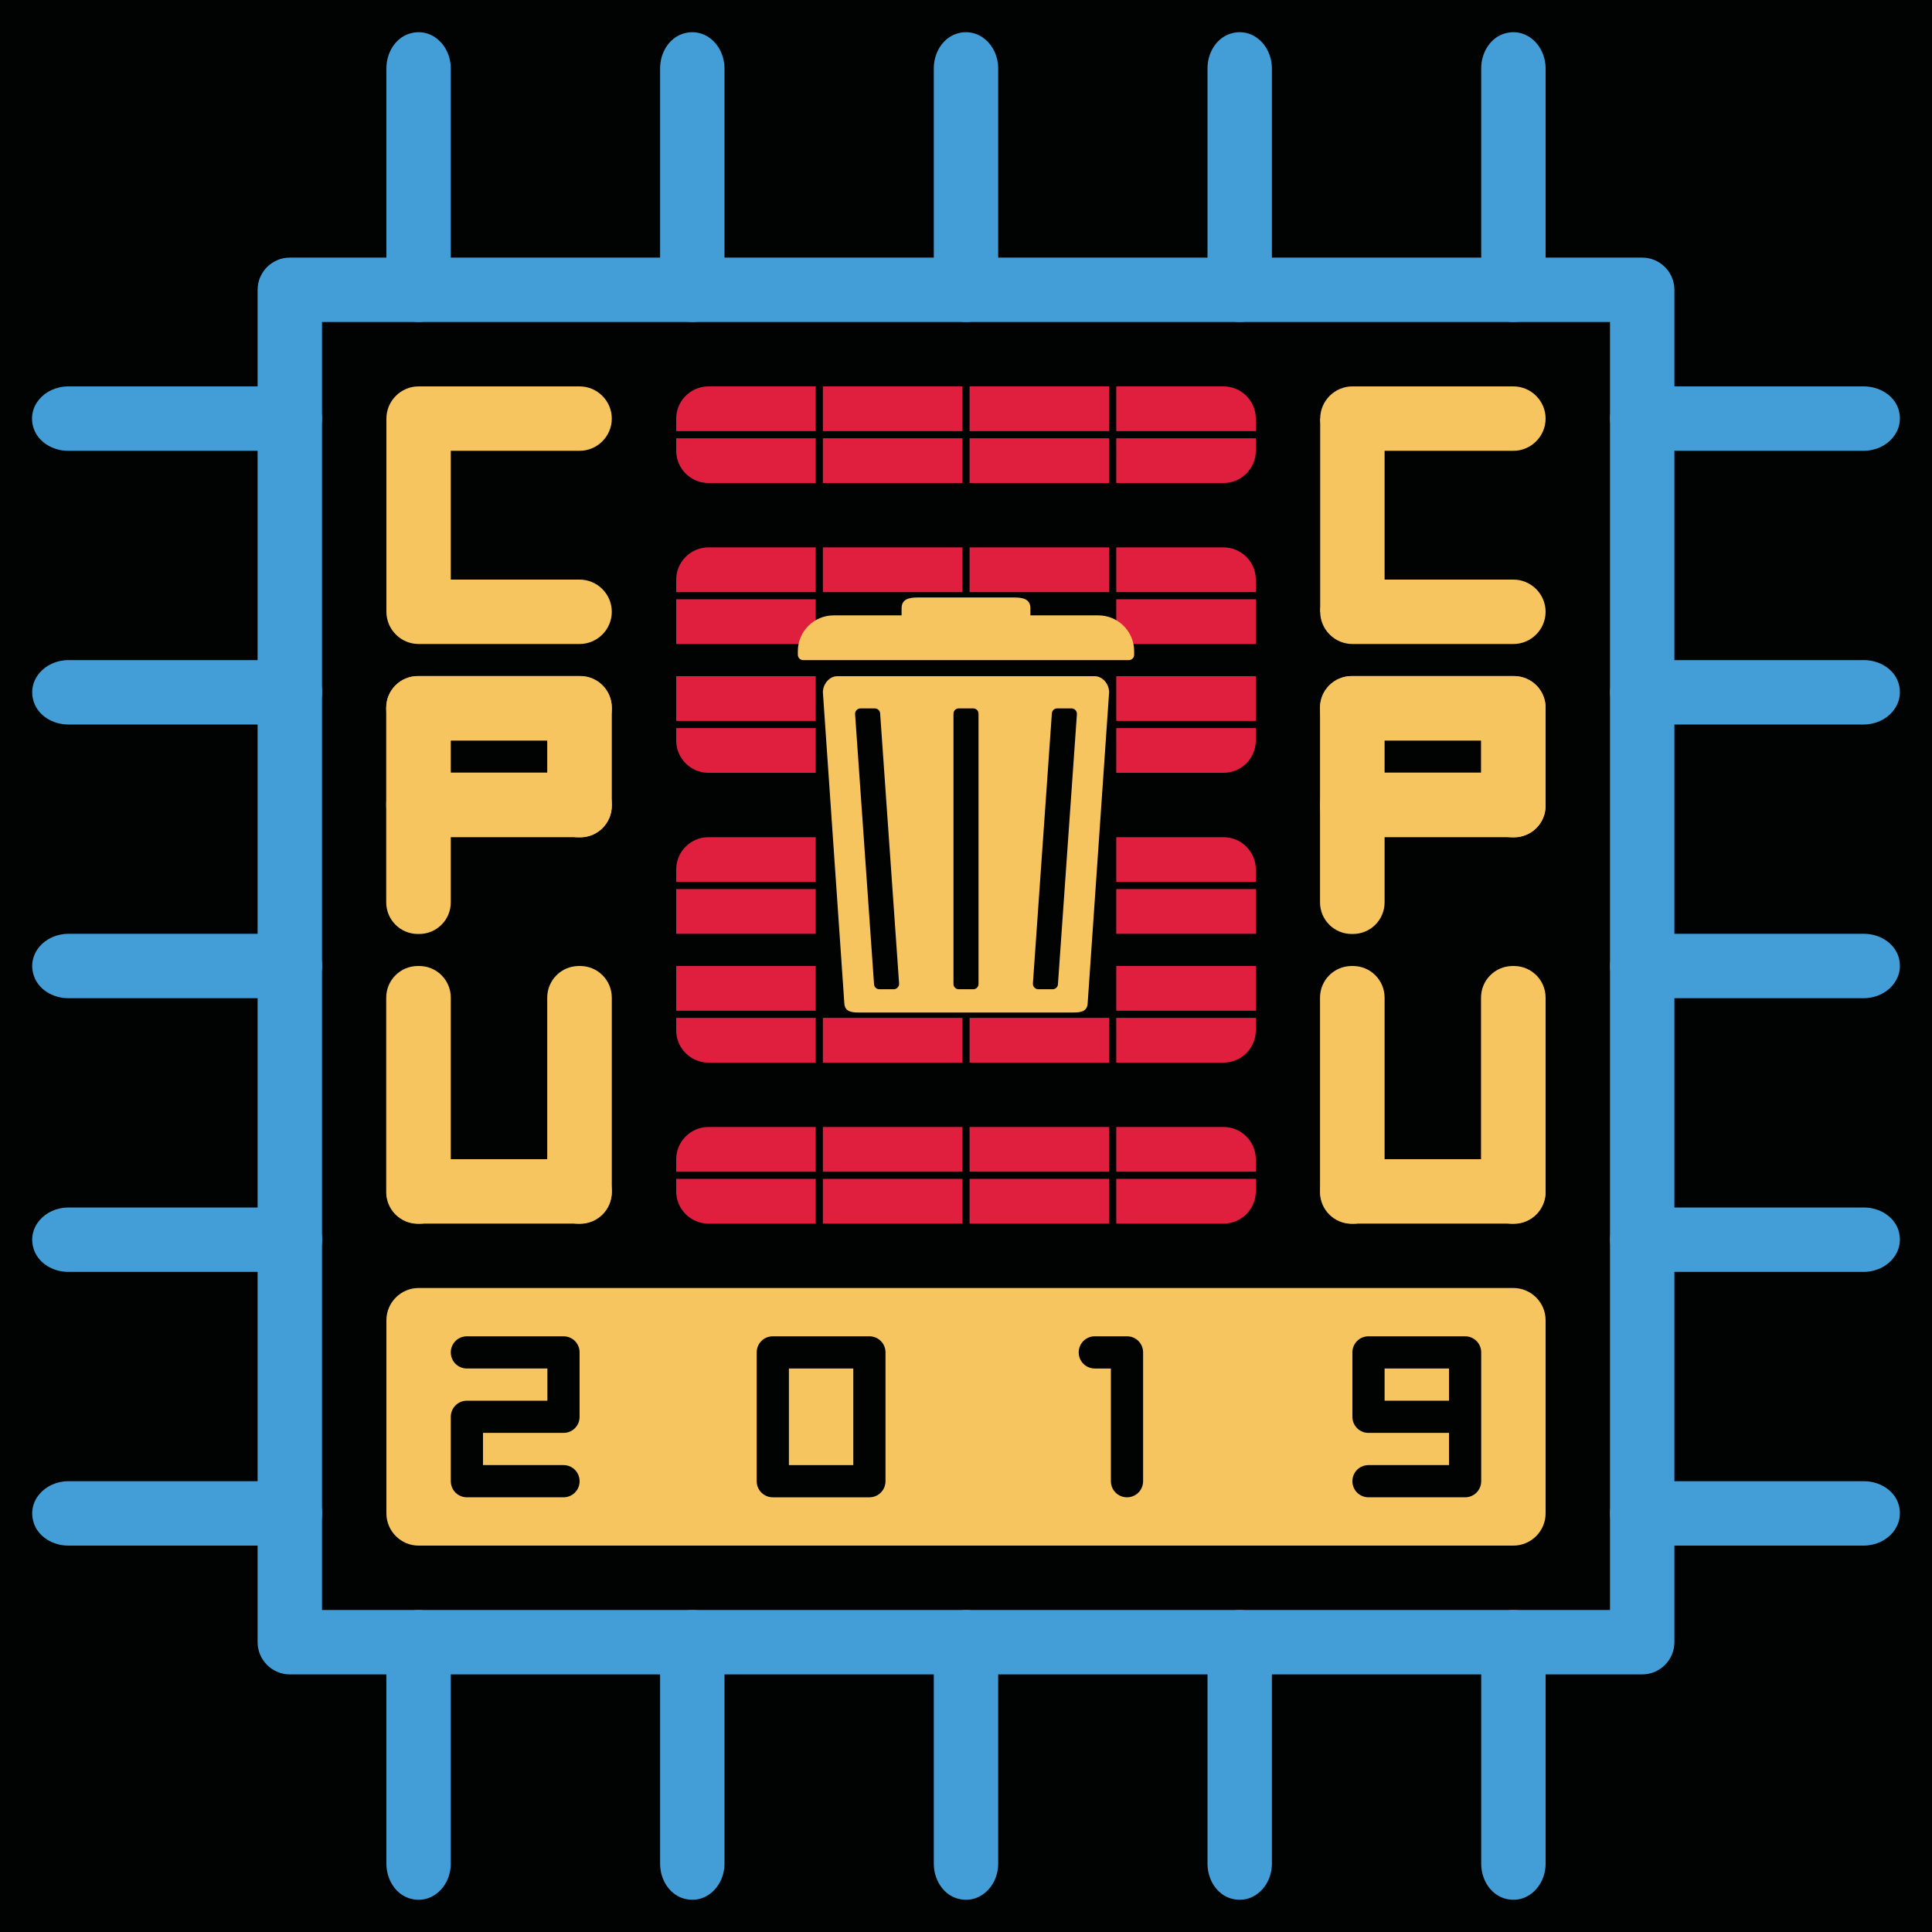 <?xml version="1.0" encoding="UTF-8" standalone="no"?>
<!-- Generator: Adobe Illustrator 19.0.0, SVG Export Plug-In . SVG Version: 6.00 Build 0)  -->

<svg
   xmlns:dc="http://purl.org/dc/elements/1.1/"
   xmlns:cc="http://creativecommons.org/ns#"
   xmlns:rdf="http://www.w3.org/1999/02/22-rdf-syntax-ns#"
   xmlns:svg="http://www.w3.org/2000/svg"
   xmlns="http://www.w3.org/2000/svg"
   xmlns:sodipodi="http://sodipodi.sourceforge.net/DTD/sodipodi-0.dtd"
   xmlns:inkscape="http://www.inkscape.org/namespaces/inkscape"
   version="1.1"
   id="Ebene_1"
   x="0px"
   y="0px"
   viewBox="0 0 1080 1080"
   style="enable-background:new 0 0 1080 1080;"
   xml:space="preserve"
   sodipodi:docname="Logo3.svg"
   inkscape:version="0.92.2 (5c3e80d, 2017-08-06)"><defs
     id="defs1101" /><sodipodi:namedview
     pagecolor="#ffffff"
     bordercolor="#666666"
     borderopacity="1"
     objecttolerance="10"
     gridtolerance="10"
     guidetolerance="10"
     inkscape:pageopacity="0"
     inkscape:pageshadow="2"
     inkscape:window-width="3840"
     inkscape:window-height="2035"
     id="namedview1099"
     showgrid="false"
     inkscape:zoom="1.6277778"
     inkscape:cx="540"
     inkscape:cy="540"
     inkscape:window-x="3827"
     inkscape:window-y="-13"
     inkscape:window-maximized="1"
     inkscape:current-layer="Ebene_1" /><style
     type="text/css"
     id="style960">
	.st0{display:none;}
	.st1{display:inline;}
	.st2{fill:none;stroke:#FFFFFF;stroke-width:20;stroke-linecap:round;stroke-linejoin:round;stroke-miterlimit:10;}
	.st3{display:inline;fill:none;stroke:#FFFFFF;stroke-width:20;stroke-linejoin:round;stroke-miterlimit:10;}
	.st4{fill:#010202;}
	.st5{fill:#439DD6;}
	.st6{fill:#F7C560;}
	.st7{fill:#E01F3F;}
</style><g
     id="CPU_Rahmen_-_Linien"
     class="st0"><g
       id="Zacken_Rechts_1_"
       class="st1"><line
         id="XMLID_56_"
         class="st2"
         x1="750"
         y1="702"
         x2="810"
         y2="702" /><line
         id="XMLID_55_"
         class="st2"
         x1="750"
         y1="648"
         x2="810"
         y2="648" /><line
         id="XMLID_54_"
         class="st2"
         x1="750"
         y1="594"
         x2="810"
         y2="594" /><line
         id="XMLID_53_"
         class="st2"
         x1="750"
         y1="540"
         x2="810"
         y2="540" /><line
         id="XMLID_52_"
         class="st2"
         x1="750"
         y1="486"
         x2="810"
         y2="486" /><line
         id="XMLID_51_"
         class="st2"
         x1="750"
         y1="432"
         x2="810"
         y2="432" /><line
         id="XMLID_50_"
         class="st2"
         x1="750"
         y1="378"
         x2="810"
         y2="378" /></g><g
       id="Zacken_Links_1_"
       class="st1"><line
         id="XMLID_49_"
         class="st2"
         x1="270"
         y1="702"
         x2="330"
         y2="702" /><line
         id="XMLID_48_"
         class="st2"
         x1="270"
         y1="648"
         x2="330"
         y2="648" /><line
         id="XMLID_47_"
         class="st2"
         x1="270"
         y1="594"
         x2="330"
         y2="594" /><line
         id="XMLID_46_"
         class="st2"
         x1="270"
         y1="540"
         x2="330"
         y2="540" /><line
         id="XMLID_45_"
         class="st2"
         x1="270"
         y1="486"
         x2="330"
         y2="486" /><line
         id="XMLID_44_"
         class="st2"
         x1="270"
         y1="432"
         x2="330"
         y2="432" /><line
         id="XMLID_43_"
         class="st2"
         x1="270"
         y1="378"
         x2="330"
         y2="378" /></g><g
       id="Zacken_Unten_1_"
       class="st1"><line
         id="XMLID_42_"
         class="st2"
         x1="702"
         y1="810"
         x2="702"
         y2="750" /><line
         id="XMLID_41_"
         class="st2"
         x1="648"
         y1="810"
         x2="648"
         y2="750" /><line
         id="XMLID_40_"
         class="st2"
         x1="594"
         y1="810"
         x2="594"
         y2="750" /><line
         id="XMLID_39_"
         class="st2"
         x1="540"
         y1="810"
         x2="540"
         y2="750" /><line
         id="XMLID_38_"
         class="st2"
         x1="486"
         y1="810"
         x2="486"
         y2="750" /><line
         id="XMLID_37_"
         class="st2"
         x1="432"
         y1="810"
         x2="432"
         y2="750" /><line
         id="XMLID_34_"
         class="st2"
         x1="378"
         y1="810"
         x2="378"
         y2="750" /></g><g
       id="Zacken_Oben_1_"
       class="st1"><line
         id="XMLID_33_"
         class="st2"
         x1="702"
         y1="270"
         x2="702"
         y2="330" /><line
         id="XMLID_32_"
         class="st2"
         x1="648"
         y1="330"
         x2="648"
         y2="270" /><line
         id="XMLID_29_"
         class="st2"
         x1="594"
         y1="330"
         x2="594"
         y2="270" /><line
         id="XMLID_27_"
         class="st2"
         x1="540"
         y1="330"
         x2="540"
         y2="270" /><line
         id="XMLID_22_"
         class="st2"
         x1="486"
         y1="330"
         x2="486"
         y2="270" /><line
         id="XMLID_3_"
         class="st2"
         x1="432"
         y1="330"
         x2="432"
         y2="270" /><line
         id="XMLID_4_"
         class="st2"
         x1="378"
         y1="386.6"
         x2="378"
         y2="296.6" /></g><rect
       id="Mitte_1_"
       x="330"
       y="330"
       class="st3"
       width="420"
       height="420" /></g><rect
     id="Hintergrund"
     class="st4"
     width="1080"
     height="1080" /><g
     id="CPU_Rahmen"><g
       id="XMLID_95_"><g
         id="Pins_Rechts_8_"><path
           id="_x36__35_"
           class="st5"
           d="M1041.8,864H920.2c-8.7,0-16.6-4.9-19.2-12.3c-4.3-12.4,6-23.7,19.3-23.7h121.6     c8.7,0,16.6,4.9,19.2,12.3C1065.3,852.7,1055,864,1041.8,864z" /><path
           id="_x34__17_"
           class="st5"
           d="M1041.8,711H920.2c-8.7,0-16.6-4.9-19.2-12.3c-4.3-12.4,6-23.7,19.3-23.7h121.6     c8.7,0,16.6,4.9,19.2,12.3C1065.3,699.7,1055,711,1041.8,711z" /><path
           id="_x33__27_"
           class="st5"
           d="M1041.8,558H920.2c-8.7,0-16.6-4.9-19.2-12.3c-4.3-12.4,6-23.7,19.3-23.7h121.6     c8.7,0,16.6,4.9,19.2,12.3C1065.3,546.7,1055,558,1041.8,558z" /><path
           id="_x32__9_"
           class="st5"
           d="M1041.8,405H920.2c-8.7,0-16.6-4.9-19.2-12.3c-4.3-12.4,6-23.7,19.3-23.7h121.6     c8.7,0,16.6,4.9,19.2,12.3C1065.3,393.7,1055,405,1041.8,405z" /><path
           id="_x30__35_"
           class="st5"
           d="M1041.8,252l-121.6,0c-8.7,0-16.6-4.9-19.2-12.3c-4.3-12.4,6-23.7,19.3-23.7h121.6     c8.7,0,16.6,4.9,19.2,12.3C1065.3,240.7,1055,252,1041.8,252z" /></g><g
         id="Pins_Links_8_"><path
           id="_x36__34_"
           class="st5"
           d="M159.8,864H38.2c-8.7,0-16.6-4.9-19.2-12.3c-4.3-12.4,6-23.7,19.3-23.7h121.6     c8.7,0,16.6,4.9,19.2,12.3C183.3,852.7,173,864,159.8,864z" /><path
           id="_x35__26_"
           class="st5"
           d="M159.8,711H38.2c-8.7,0-16.6-4.9-19.2-12.3c-4.3-12.4,6-23.7,19.3-23.7h121.6     c8.7,0,16.6,4.9,19.2,12.3C183.3,699.7,173,711,159.8,711z" /><path
           id="_x34__16_"
           class="st5"
           d="M159.8,558H38.2c-8.7,0-16.6-4.9-19.2-12.3c-4.3-12.4,6-23.7,19.3-23.7h121.6     c8.7,0,16.6,4.9,19.2,12.3C183.3,546.7,173,558,159.8,558z" /><path
           id="_x31__26_"
           class="st5"
           d="M159.7,405H38.2c-8.7,0-16.6-4.9-19.2-12.3c-4.3-12.4,6-23.7,19.3-23.7h121.6     c8.7,0,16.6,4.9,19.2,12.3C183.3,393.7,173,405,159.7,405z" /><path
           id="_x30__34_"
           class="st5"
           d="M159.7,252l-121.6,0c-8.7,0-16.6-4.9-19.2-12.3c-4.3-12.4,6-23.7,19.3-23.7l121.6,0     c8.7,0,16.6,4.9,19.2,12.3C183.3,240.7,173,252,159.7,252z" /></g><g
         id="Pins_Unten_8_"><path
           id="_x36__33_"
           class="st5"
           d="M840.3,1061c-7.4-2.6-12.3-10.5-12.3-19.2V920.2c0-8.7,4.9-16.6,12.3-19.2     c12.4-4.3,23.7,6,23.7,19.3v121.5C864,1055,852.7,1065.3,840.3,1061z" /><path
           id="_x35__25_"
           class="st5"
           d="M687.3,1061c-7.4-2.6-12.3-10.5-12.3-19.2V920.2c0-8.7,4.9-16.6,12.3-19.2     c12.4-4.3,23.7,6,23.7,19.3v121.5C711,1055,699.7,1065.3,687.3,1061z" /><path
           id="_x33__26_"
           class="st5"
           d="M534.3,1061c-7.4-2.6-12.3-10.5-12.3-19.2V920.2c0-8.7,4.9-16.6,12.3-19.2     c12.4-4.3,23.7,6,23.7,19.3v121.5C558,1055,546.7,1065.3,534.3,1061z" /><path
           id="_x31__25_"
           class="st5"
           d="M381.3,1061c-7.4-2.6-12.3-10.5-12.3-19.2V920.2c0-8.7,4.9-16.6,12.3-19.2     c12.4-4.3,23.7,6,23.7,19.3v121.5C405,1055,393.7,1065.3,381.3,1061z" /><path
           id="_x30__33_"
           class="st5"
           d="M228.3,1061c-7.4-2.6-12.3-10.5-12.3-19.2V920.2c0-8.7,4.9-16.6,12.3-19.2     c12.4-4.3,23.7,6,23.7,19.3v121.5C252,1055,240.7,1065.3,228.3,1061z" /></g><g
         id="Pins_Oben_8_"><path
           id="_x36__32_"
           class="st5"
           d="M840.3,179c-7.4-2.6-12.3-10.5-12.3-19.2c0-25.8,0-95.9,0-121.6c0-8.7,4.9-16.6,12.3-19.2     c12.4-4.3,23.7,6,23.7,19.3v121.5C864,173,852.7,183.3,840.3,179z" /><path
           id="_x35__24_"
           class="st5"
           d="M687.3,179c-7.4-2.6-12.3-10.5-12.3-19.2c0-25.8,0-95.9,0-121.6c0-8.7,4.9-16.6,12.3-19.2     c12.4-4.3,23.7,6,23.7,19.3v121.5C711,173,699.7,183.3,687.3,179z" /><path
           id="_x33__25_"
           class="st5"
           d="M534.3,179c-7.4-2.6-12.3-10.5-12.3-19.2c0-25.8,0-95.9,0-121.6c0-8.7,4.9-16.6,12.3-19.2     c12.4-4.3,23.7,6,23.7,19.3v121.5C558,173,546.7,183.3,534.3,179z" /><path
           id="_x31__24_"
           class="st5"
           d="M381.3,179c-7.4-2.6-12.3-10.5-12.3-19.2c0-25.8,0-95.9,0-121.6c0-8.7,4.9-16.6,12.3-19.2     c12.4-4.3,23.7,6,23.7,19.3v121.5C405,173,393.7,183.3,381.3,179z" /><path
           id="_x30__32_"
           class="st5"
           d="M228.3,179c-7.4-2.6-12.3-10.5-12.3-19.2c0-25.8,0-95.9,0-121.6c0-8.7,4.9-16.6,12.3-19.2     c12.4-4.3,23.7,6,23.7,19.3v121.5C252,173,240.7,183.3,228.3,179z" /></g><path
         id="Mitte_9_"
         class="st5"
         d="M918,936H162c-9.9,0-18-8.1-18-18V162c0-9.9,8.1-18,18-18h756c9.9,0,18,8.1,18,18v756    C936,927.9,927.9,936,918,936z M180,900h720V180H180V900z" /></g></g><g
     id="_x32_019_Memory_Controller"><rect
       id="XMLID_2_"
       x="774"
       y="765"
       class="st6"
       width="36"
       height="18" /><rect
       id="XMLID_36_"
       x="441"
       y="765"
       class="st6"
       width="36"
       height="54" /><path
       id="XMLID_63_"
       class="st6"
       d="M846,720H234c-9.9,0-18,8.1-18,18v108c0,9.9,8.1,18,18,18h612c9.9,0,18-8.1,18-18V738   C864,728.1,855.9,720,846,720z M324,792c0,5-4,9-9,9h-45v18h45c5,0,9,4,9,9s-4,9-9,9h-54c-5,0-9-4-9-9v-36c0-5,4-9,9-9h45v-18h-45   c-5,0-9-4-9-9s4-9,9-9h54c5,0,9,4,9,9V792z M495,828c0,5-4,9-9,9h-54c-5,0-9-4-9-9v-72c0-5,4-9,9-9h54c5,0,9,4,9,9V828z M639,828   c0,5-4,9-9,9s-9-4-9-9v-63h-9c-5,0-9-4-9-9s4-9,9-9h18c5,0,9,4,9,9V828z M828,792v36c0,5-4,9-9,9h-54c-5,0-9-4-9-9s4-9,9-9h45v-18   h-45c-5,0-9-4-9-9v-36c0-5,4-9,9-9h54c5,0,9,4,9,9V792z" /></g><g
     id="CPU_Cores"><g
       id="XMLID_274_"><g
         id="CPU_Rechts_8_"><g
           id="U_18_"><path
             id="XMLID_294_"
             class="st6"
             d="M846,684h-90c-9.9,0-18-8.1-18-18l0,0c0-9.9,8.1-18,18-18h90c9.9,0,18,8.1,18,18l0,0      C864,675.9,855.9,684,846,684z" /><path
             id="XMLID_293_"
             class="st6"
             d="M864,557.7v108.7c0,9.8-7.9,17.7-17.7,17.7h-0.7c-9.8,0-17.7-7.9-17.7-17.7V557.7      c0-9.8,7.9-17.7,17.7-17.7h0.7C856.1,540,864,547.9,864,557.7z" /><path
             id="XMLID_292_"
             class="st6"
             d="M774,557.7v108.7c0,9.8-7.9,17.7-17.7,17.7h-0.7c-9.8,0-17.7-7.9-17.7-17.7V557.7      c0-9.8,7.9-17.7,17.7-17.7h0.7C766.1,540,774,547.9,774,557.7z" /></g><g
           id="P_18_"><path
             id="XMLID_291_"
             class="st6"
             d="M846.3,468h-90.7c-9.8,0-17.7-7.9-17.7-17.7v-0.7c0-9.8,7.9-17.7,17.7-17.7h90.7      c9.8,0,17.7,7.9,17.7,17.7v0.7C864,460.1,856.1,468,846.3,468z" /><path
             id="XMLID_290_"
             class="st6"
             d="M846.3,414h-90.7c-9.8,0-17.7-7.9-17.7-17.7v-0.7c0-9.8,7.9-17.7,17.7-17.7h90.7      c9.8,0,17.7,7.9,17.7,17.7v0.7C864,406.1,856.1,414,846.3,414z" /><path
             id="XMLID_289_"
             class="st6"
             d="M864,395.7v54.7c0,9.8-7.9,17.7-17.7,17.7h-0.7c-9.8,0-17.7-7.9-17.7-17.7v-54.7      c0-9.8,7.9-17.7,17.7-17.7h0.7C856.1,378,864,385.9,864,395.7z" /><path
             id="XMLID_288_"
             class="st6"
             d="M774,395.7v108.7c0,9.8-7.9,17.7-17.7,17.7h-0.7c-9.8,0-17.7-7.9-17.7-17.7V395.7      c0-9.8,7.9-17.7,17.7-17.7h0.7C766.1,378,774,385.9,774,395.7z" /></g><g
           id="C_18_"><path
             id="XMLID_287_"
             class="st6"
             d="M846,252h-90c-9.9,0-18-8.1-18-18v0c0-9.9,8.1-18,18-18h90c9.9,0,18,8.1,18,18v0      C864,243.9,855.9,252,846,252z" /><rect
             id="XMLID_286_"
             x="738"
             y="234"
             class="st6"
             width="36"
             height="108" /><path
             id="XMLID_285_"
             class="st6"
             d="M846,360h-90c-9.9,0-18-8.1-18-18v0c0-9.9,8.1-18,18-18h90c9.9,0,18,8.1,18,18v0      C864,351.9,855.9,360,846,360z" /></g></g><g
         id="CPU_Links_9_"><g
           id="U_17_"><path
             id="XMLID_284_"
             class="st6"
             d="M324,684h-90c-9.9,0-18-8.1-18-18l0,0c0-9.9,8.1-18,18-18h90c9.9,0,18,8.1,18,18l0,0      C342,675.9,333.9,684,324,684z" /><path
             id="XMLID_283_"
             class="st6"
             d="M342,557.7v108.7c0,9.8-7.9,17.7-17.7,17.7h-0.7c-9.8,0-17.7-7.9-17.7-17.7V557.7      c0-9.8,7.9-17.7,17.7-17.7h0.7C334.1,540,342,547.9,342,557.7z" /><path
             id="XMLID_282_"
             class="st6"
             d="M252,557.7v108.7c0,9.8-7.9,17.7-17.7,17.7h-0.7c-9.8,0-17.7-7.9-17.7-17.7V557.7      c0-9.8,7.9-17.7,17.7-17.7h0.7C244.1,540,252,547.9,252,557.7z" /></g><g
           id="P_17_"><path
             id="XMLID_281_"
             class="st6"
             d="M324.3,468h-90.7c-9.8,0-17.7-7.9-17.7-17.7v-0.7c0-9.8,7.9-17.7,17.7-17.7h90.7      c9.8,0,17.7,7.9,17.7,17.7v0.7C342,460.1,334.1,468,324.3,468z" /><path
             id="XMLID_280_"
             class="st6"
             d="M324.3,414h-90.7c-9.8,0-17.7-7.9-17.7-17.7v-0.7c0-9.8,7.9-17.7,17.7-17.7h90.7      c9.8,0,17.7,7.9,17.7,17.7v0.7C342,406.1,334.1,414,324.3,414z" /><path
             id="XMLID_279_"
             class="st6"
             d="M342,395.7v54.7c0,9.8-7.9,17.7-17.7,17.7h-0.7c-9.8,0-17.7-7.9-17.7-17.7v-54.7      c0-9.8,7.9-17.7,17.7-17.7h0.7C334.1,378,342,385.9,342,395.7z" /><path
             id="XMLID_278_"
             class="st6"
             d="M252,395.7v108.7c0,9.8-7.9,17.7-17.7,17.7h-0.7c-9.8,0-17.7-7.9-17.7-17.7V395.7      c0-9.8,7.9-17.7,17.7-17.7h0.7C244.1,378,252,385.9,252,395.7z" /></g><g
           id="C_17_"><path
             id="XMLID_277_"
             class="st6"
             d="M324,252h-90c-9.9,0-18-8.1-18-18v0c0-9.9,8.1-18,18-18h90c9.9,0,18,8.1,18,18v0      C342,243.9,333.9,252,324,252z" /><rect
             id="XMLID_276_"
             x="216"
             y="234"
             class="st6"
             width="36"
             height="108" /><path
             id="XMLID_275_"
             class="st6"
             d="M324,360h-90c-9.9,0-18-8.1-18-18v0c0-9.9,8.1-18,18-18h90c9.9,0,18,8.1,18,18v0      C342,351.9,333.9,360,324,360z" /></g></g></g></g><g
     id="L3_Cache"><rect
       id="XMLID_96_"
       x="542"
       y="216"
       class="st7"
       width="78"
       height="25" /><rect
       id="XMLID_99_"
       x="460"
       y="216"
       class="st7"
       width="78"
       height="25" /><path
       id="XMLID_100_"
       class="st7"
       d="M456,216h-60c-9.9,0-18,8.1-18,18v7h78V216z" /><rect
       id="XMLID_101_"
       x="542"
       y="245"
       class="st7"
       width="78"
       height="25" /><rect
       id="XMLID_102_"
       x="460"
       y="245"
       class="st7"
       width="78"
       height="25" /><path
       id="XMLID_103_"
       class="st7"
       d="M378,245v7c0,9.9,8.1,18,18,18h60v-25H378z" /><path
       id="XMLID_104_"
       class="st7"
       d="M624,270h60c9.9,0,18-8.1,18-18v-7h-78V270z" /><path
       id="XMLID_105_"
       class="st7"
       d="M684,216h-60v25h78v-7C702,224.1,693.9,216,684,216z" /><path
       id="XMLID_106_"
       class="st7"
       d="M378,569v7c0,9.9,8.1,18,18,18h60v-25H378z" /><rect
       id="XMLID_107_"
       x="378"
       y="540"
       class="st7"
       width="78"
       height="25" /><rect
       id="XMLID_111_"
       x="378"
       y="497"
       class="st7"
       width="78"
       height="25" /><rect
       id="XMLID_112_"
       x="460"
       y="569"
       class="st7"
       width="78"
       height="25" /><path
       id="XMLID_117_"
       class="st7"
       d="M456,468h-60c-9.9,0-18,8.1-18,18v7h78V468z" /><rect
       id="XMLID_118_"
       x="542"
       y="569"
       class="st7"
       width="78"
       height="25" /><path
       id="XMLID_122_"
       class="st7"
       d="M624,594h60c9.9,0,18-8.1,18-18v-7h-78V594z" /><rect
       id="XMLID_123_"
       x="624"
       y="497"
       class="st7"
       width="78"
       height="25" /><path
       id="XMLID_124_"
       class="st7"
       d="M702,493v-7c0-9.9-8.1-18-18-18h-60v25H702z" /><rect
       id="XMLID_125_"
       x="624"
       y="540"
       class="st7"
       width="78"
       height="25" /><rect
       id="XMLID_126_"
       x="378"
       y="335"
       class="st7"
       width="78"
       height="25" /><path
       id="XMLID_130_"
       class="st7"
       d="M378,407v7c0,9.9,8.1,18,18,18h60v-25H378z" /><rect
       id="XMLID_131_"
       x="624"
       y="335"
       class="st7"
       width="78"
       height="25" /><path
       id="XMLID_132_"
       class="st7"
       d="M456,306h-60c-9.9,0-18,8.1-18,18v7h78V306z" /><rect
       id="XMLID_133_"
       x="542"
       y="306"
       class="st7"
       width="78"
       height="25" /><path
       id="XMLID_135_"
       class="st7"
       d="M702,331v-7c0-9.9-8.1-18-18-18h-60v25H702z" /><rect
       id="XMLID_142_"
       x="624"
       y="378"
       class="st7"
       width="78"
       height="25" /><path
       id="XMLID_143_"
       class="st7"
       d="M624,432h60c9.9,0,18-8.1,18-18v-7h-78V432z" /><rect
       id="XMLID_145_"
       x="460"
       y="306"
       class="st7"
       width="78"
       height="25" /><rect
       id="XMLID_147_"
       x="378"
       y="378"
       class="st7"
       width="78"
       height="25" /><rect
       id="XMLID_149_"
       x="460"
       y="659"
       class="st7"
       width="78"
       height="25" /><path
       id="XMLID_150_"
       class="st7"
       d="M456,630h-60c-9.9,0-18,8.1-18,18v7h78V630z" /><path
       id="XMLID_151_"
       class="st7"
       d="M624,684h60c9.9,0,18-8.1,18-18v-7h-78V684z" /><rect
       id="XMLID_152_"
       x="542"
       y="659"
       class="st7"
       width="78"
       height="25" /><path
       id="XMLID_153_"
       class="st7"
       d="M378,659v7c0,9.9,8.1,18,18,18h60v-25H378z" /><rect
       id="XMLID_154_"
       x="460"
       y="630"
       class="st7"
       width="78"
       height="25" /><path
       id="XMLID_155_"
       class="st7"
       d="M702,655v-7c0-9.9-8.1-18-18-18h-60v25H702z" /><rect
       id="XMLID_156_"
       x="542"
       y="630"
       class="st7"
       width="78"
       height="25" /></g><g
     id="Mülleimer"><path
       id="XMLID_5_"
       class="st6"
       d="M614,344h-38v-4c0-5-4-6-9-6h-54c-5,0-9,1-9,6v4h-38c-11,0-20,9-20,20v2c0,1.7,1.3,3,3,3h182   c1.7,0,3-1.3,3-3v-2C634,353,625,344,614,344z" /><path
       id="XMLID_86_"
       class="st6"
       d="M612,378H468c-4.2,0-8,4.2-8,9l12,174c0.3,4.5,4,5,8,5h120c4,0,7.7-0.5,8-5l12-174   C620,382.2,616.2,378,612,378z M499.6,553h-8c-1.6,0-2.9-1.2-3-2.8l-10.6-151c-0.1-1.7,1.3-3.2,3-3.2h8c1.6,0,2.9,1.2,3,2.8   l10.6,151C502.7,551.5,501.3,553,499.6,553z M547,550c0,1.7-1.3,3-3,3h-8c-1.7,0-3-1.3-3-3V399c0-1.7,1.3-3,3-3h8c1.7,0,3,1.3,3,3   V550z M591.4,550.2c-0.1,1.6-1.4,2.8-3,2.8h-8c-1.7,0-3.1-1.5-3-3.2l10.6-151c0.1-1.6,1.4-2.8,3-2.8h8c1.7,0,3.1,1.5,3,3.2   L591.4,550.2z" /></g></svg>